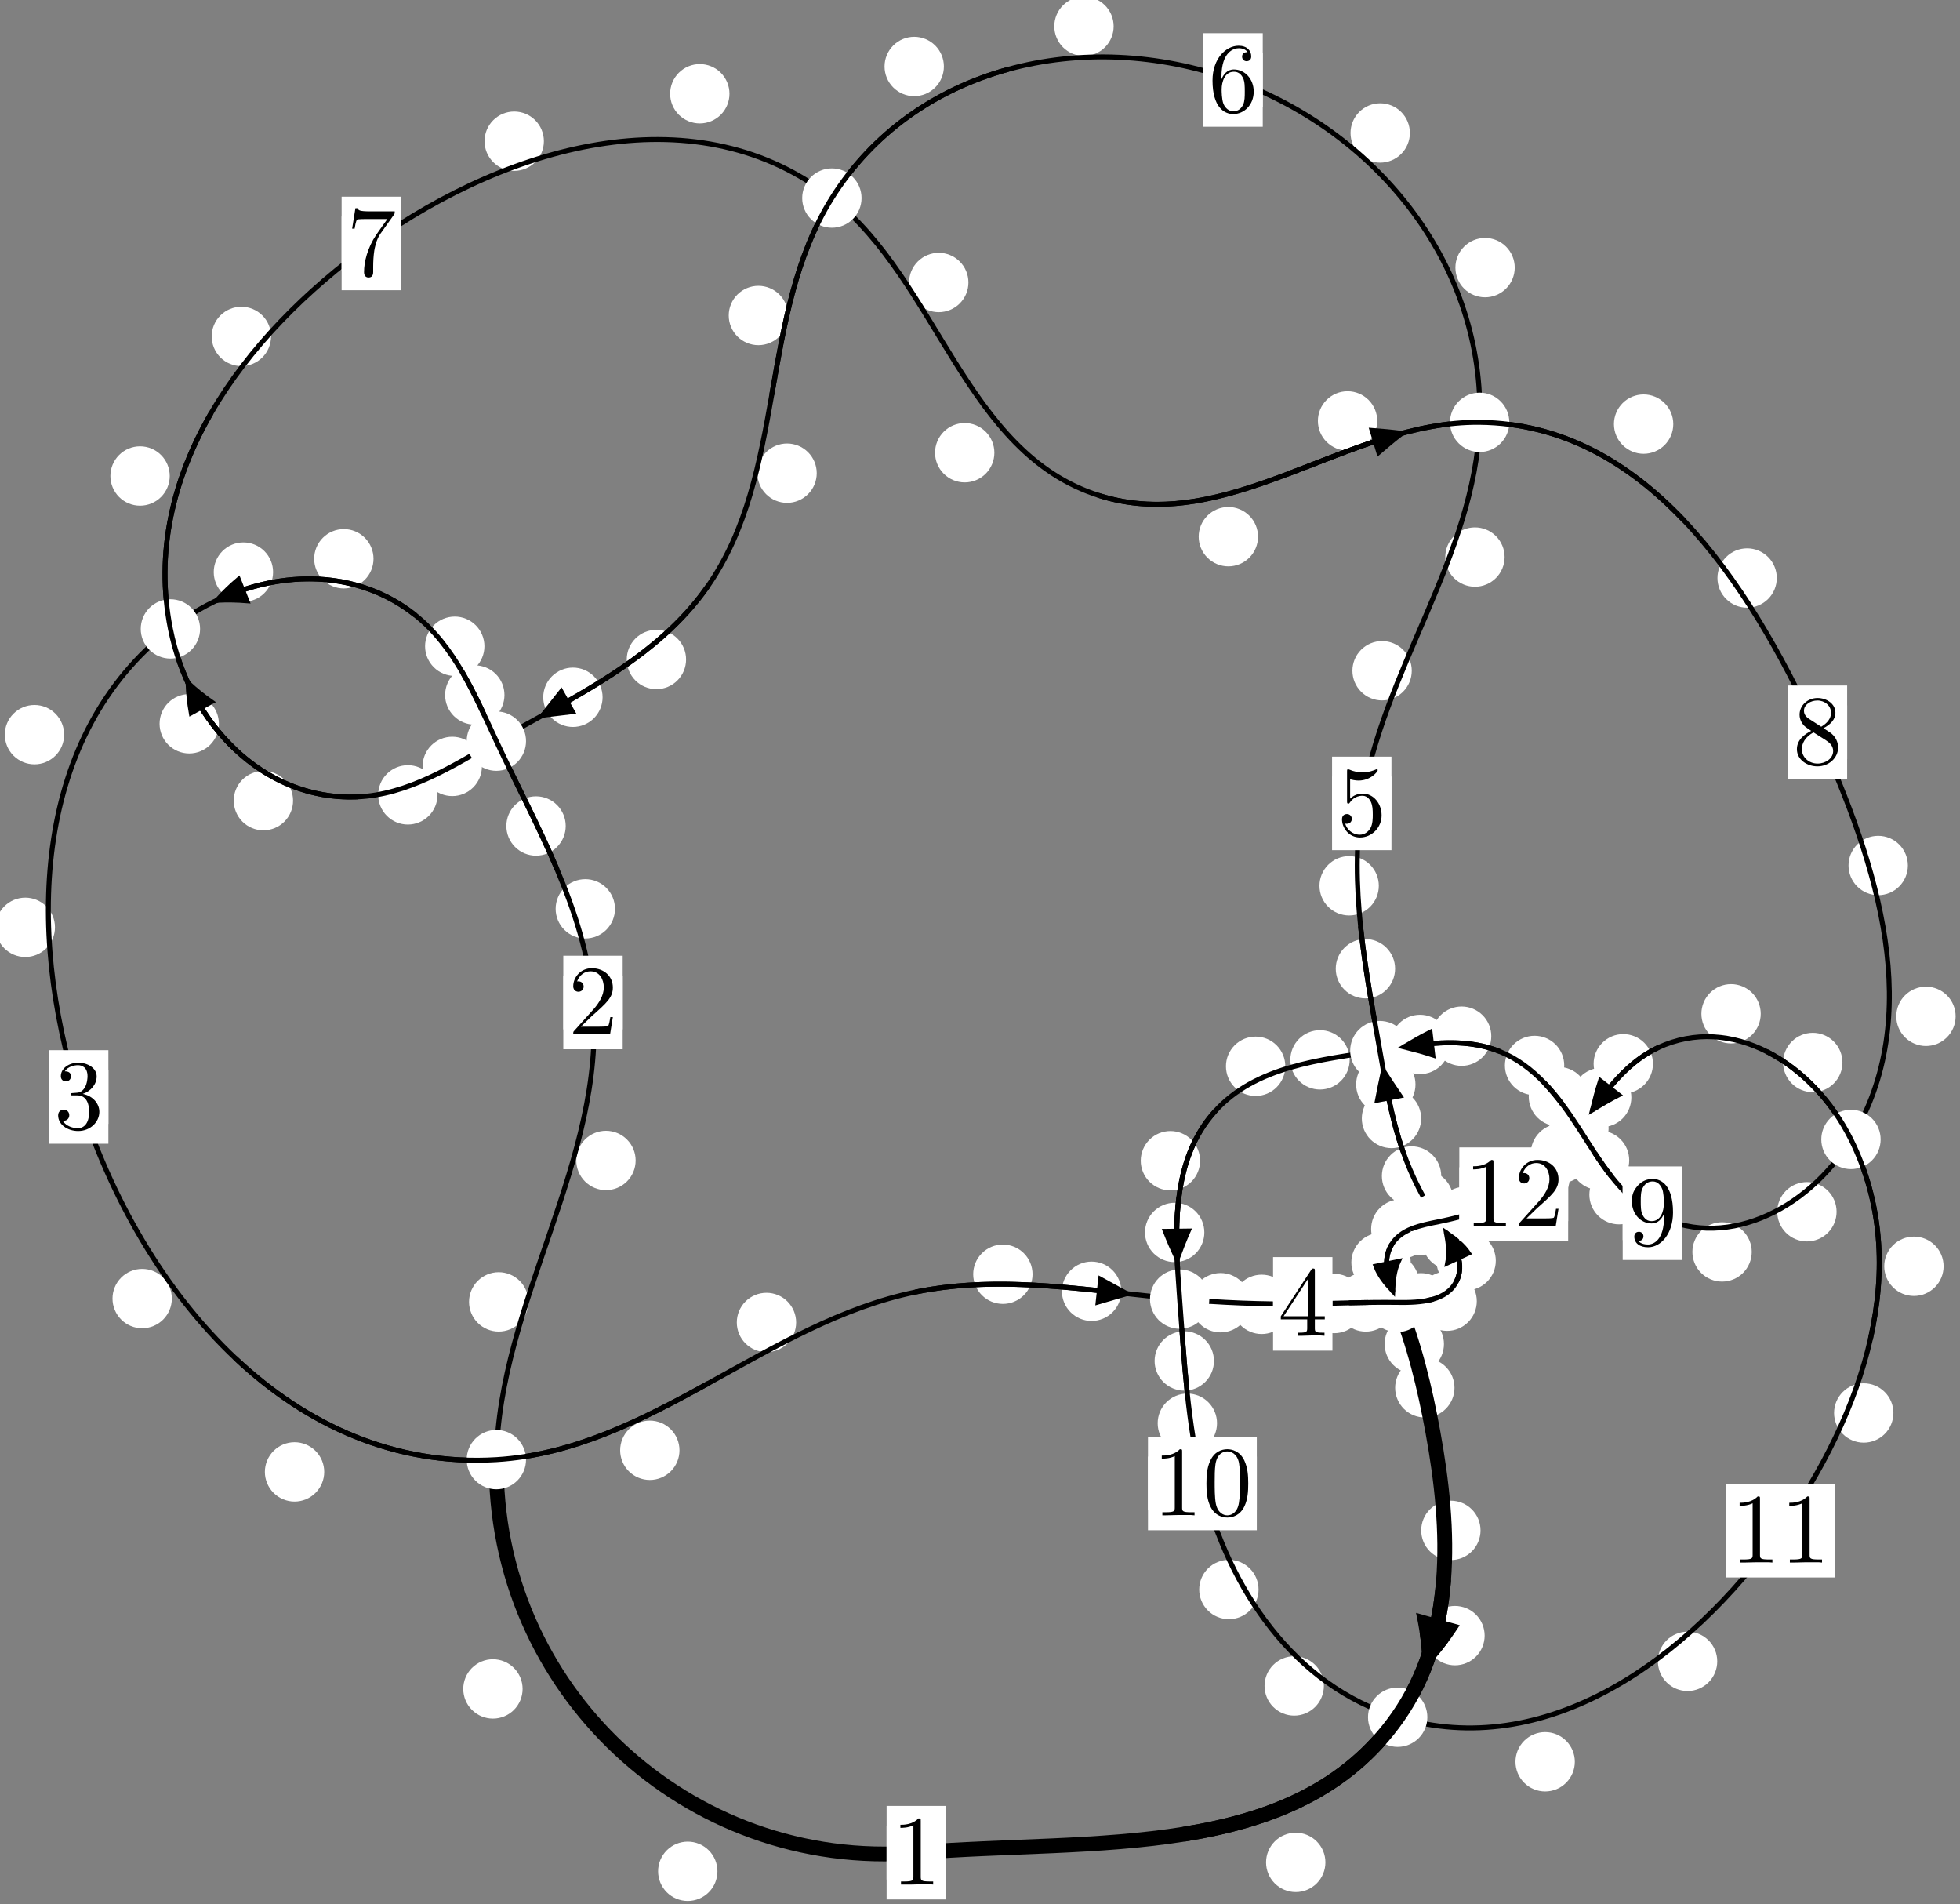 <?xml version="1.0"?>
<!-- Created by MetaPost 1.999 on 2021.07.06:0001 -->
<svg version="1.1" xmlns="http://www.w3.org/2000/svg" xmlns:xlink="http://www.w3.org/1999/xlink" width="197.439" height="191.787" viewBox="0 0 197.439 191.787">
<rect x="0" y="0" width="197.439" height="191.787" fill="#808080" stroke="none"/>
<!-- Original BoundingBox: -50.440735 -44.448257 146.997894 147.338898 -->
  <defs>
    <g transform="scale(0.01,0.01)" id="GLYPHcmr10_48">
      <path style="fill-rule: evenodd;" d="M460 -320C460 -400,455 -480,420 -554C374 -650,292 -666,250 -666C190 -666,117 -640,76 -547C44 -478,39 -400,39 -320C39 -245,43 -155,84 -79C127 2,200 22,249 22C303 22,379 1,423 -94C455 -163,460 -241,460 -320M249 -0C210 -0,151 -25,133 -121C122 -181,122 -273,122 -332C122 -396,122 -462,130 -516C149 -635,224 -644,249 -644C282 -644,348 -626,367 -527C377 -471,377 -395,377 -332C377 -257,377 -189,366 -125C351 -30,294 -0,249 -0"></path>
    </g>
    <g transform="scale(0.01,0.01)" id="GLYPHcmr10_49">
      <path style="fill-rule: evenodd;" d="M294 -640C294 -664,294 -666,271 -666C209 -602,121 -602,89 -602L89 -571C109 -571,168 -571,220 -597L220 -79C220 -43,217 -31,127 -31L95 -31L95 -0L257 -0L130 -3L217 -3L257 -3L297 -3L384 -3L419 -0L419 -31L387 -31C297 -31,294 -42,294 -79"></path>
    </g>
    <g transform="scale(0.01,0.01)" id="GLYPHcmr10_50">
      <path style="fill-rule: evenodd;" d="M127 -77L233 -180C389 -318,449 -372,449 -472C449 -586,359 -666,237 -666C124 -666,50 -574,50 -485C50 -429,100 -429,103 -429C120 -429,155 -441,155 -482C155 -508,137 -534,102 -534C94 -534,92 -534,89 -533C112 -598,166 -635,224 -635C315 -635,358 -554,358 -472C358 -392,308 -313,253 -251L61 -37C50 -26,50 -24,50 -0L421 -0L449 -174L424 -174C419 -144,412 -100,402 -85C395 -77,329 -77,307 -77"></path>
    </g>
    <g transform="scale(0.01,0.01)" id="GLYPHcmr10_51">
      <path style="fill-rule: evenodd;" d="M290 -352C372 -379,430 -449,430 -528C430 -610,342 -666,246 -666C145 -666,69 -606,69 -530C69 -497,91 -478,120 -478C151 -478,171 -500,171 -529C171 -579,124 -579,109 -579C140 -628,206 -641,242 -641C283 -641,338 -619,338 -529C338 -517,336 -459,310 -415C280 -367,246 -364,221 -363C213 -362,189 -360,182 -360C174 -359,167 -358,167 -348C167 -337,174 -337,191 -337L235 -337C317 -337,354 -269,354 -171C354 -35,285 -6,241 -6C198 -6,123 -23,88 -82C123 -77,154 -99,154 -137C154 -173,127 -193,98 -193C74 -193,42 -179,42 -135C42 -44,135 22,244 22C366 22,457 -69,457 -171C457 -253,394 -331,290 -352"></path>
    </g>
    <g transform="scale(0.01,0.01)" id="GLYPHcmr10_52">
      <path style="fill-rule: evenodd;" d="M294 -165L294 -78C294 -42,292 -31,218 -31L197 -31L197 -0L332 -0L238 -3L290 -3L332 -3L374 -3L427 -3L468 -0L468 -31L447 -31C373 -31,371 -42,371 -78L371 -165L471 -165L471 -196L371 -196L371 -651C371 -671,371 -677,355 -677C346 -677,343 -677,335 -665L28 -196L28 -165M300 -196L56 -196L300 -569"></path>
    </g>
    <g transform="scale(0.01,0.01)" id="GLYPHcmr10_53">
      <path style="fill-rule: evenodd;" d="M449 -201C449 -320,367 -420,259 -420C211 -420,168 -404,132 -369L132 -564C152 -558,185 -551,217 -551C340 -551,410 -642,410 -655C410 -661,407 -666,400 -666C399 -666,397 -666,392 -663C372 -654,323 -634,256 -634C216 -634,170 -641,123 -662C115 -665,113 -665,111 -665C101 -665,101 -657,101 -641L101 -345C101 -327,101 -319,115 -319C122 -319,124 -322,128 -328C139 -344,176 -398,257 -398C309 -398,334 -352,342 -334C358 -297,360 -258,360 -208C360 -173,360 -113,336 -71C312 -32,275 -6,229 -6C156 -6,99 -59,82 -118C85 -117,88 -116,99 -116C132 -116,149 -141,149 -165C149 -189,132 -214,99 -214C85 -214,50 -207,50 -161C50 -75,119 22,231 22C347 22,449 -74,449 -201"></path>
    </g>
    <g transform="scale(0.01,0.01)" id="GLYPHcmr10_54">
      <path style="fill-rule: evenodd;" d="M132 -328L132 -352C132 -605,256 -641,307 -641C331 -641,373 -635,395 -601C380 -601,340 -601,340 -556C340 -525,364 -510,386 -510C402 -510,432 -519,432 -558C432 -618,388 -666,305 -666C177 -666,42 -537,42 -316C42 -49,158 22,251 22C362 22,457 -72,457 -204C457 -331,368 -427,257 -427C189 -427,152 -376,132 -328M251 -6C188 -6,158 -66,152 -81C134 -128,134 -208,134 -226C134 -304,166 -404,256 -404C272 -404,318 -404,349 -342C367 -305,367 -254,367 -205C367 -157,367 -107,350 -71C320 -11,274 -6,251 -6"></path>
    </g>
    <g transform="scale(0.01,0.01)" id="GLYPHcmr10_55">
      <path style="fill-rule: evenodd;" d="M476 -609C485 -621,485 -623,485 -644L242 -644C120 -644,118 -657,114 -676L89 -676L56 -470L81 -470C84 -486,93 -549,106 -561C113 -567,191 -567,204 -567L411 -567C400 -551,321 -442,299 -409C209 -274,176 -135,176 -33C176 -23,176 22,222 22C268 22,268 -23,268 -33L268 -84C268 -139,271 -194,279 -248C283 -271,297 -357,341 -419"></path>
    </g>
    <g transform="scale(0.01,0.01)" id="GLYPHcmr10_56">
      <path style="fill-rule: evenodd;" d="M163 -457C117 -487,113 -521,113 -538C113 -599,178 -641,249 -641C322 -641,386 -589,386 -517C386 -460,347 -412,287 -377M309 -362C381 -399,430 -451,430 -517C430 -609,341 -666,250 -666C150 -666,69 -592,69 -499C69 -481,71 -436,113 -389C124 -377,161 -352,186 -335C128 -306,42 -250,42 -151C42 -45,144 22,249 22C362 22,457 -61,457 -168C457 -204,446 -249,408 -291C389 -312,373 -322,309 -362M209 -320L332 -242C360 -223,407 -193,407 -132C407 -58,332 -6,250 -6C164 -6,92 -68,92 -151C92 -209,124 -273,209 -320"></path>
    </g>
    <g transform="scale(0.01,0.01)" id="GLYPHcmr10_57">
      <path style="fill-rule: evenodd;" d="M367 -318L367 -286C367 -52,263 -6,205 -6C188 -6,134 -8,107 -42C151 -42,159 -71,159 -88C159 -119,135 -134,113 -134C97 -134,67 -125,67 -86C67 -19,121 22,206 22C335 22,457 -114,457 -329C457 -598,342 -666,253 -666C198 -666,149 -648,106 -603C65 -558,42 -516,42 -441C42 -316,130 -218,242 -218C303 -218,344 -260,367 -318M243 -241C227 -241,181 -241,150 -304C132 -341,132 -391,132 -440C132 -494,132 -541,153 -578C180 -628,218 -641,253 -641C299 -641,332 -607,349 -562C361 -530,365 -467,365 -421C365 -338,331 -241,243 -241"></path>
    </g>
  </defs>
  <path d="M72.271 188.46C72.271 187.667,71.956 186.907,71.395 186.346C70.835 185.786,70.075 185.471,69.282 185.471C68.489 185.471,67.729 185.786,67.169 186.346C66.608 186.907,66.293 187.667,66.293 188.46C66.293 189.252,66.608 190.012,67.169 190.573C67.729 191.133,68.489 191.448,69.282 191.448C70.075 191.448,70.835 191.133,71.395 190.573C71.956 190.012,72.271 189.252,72.271 188.46Z" style="fill: rgb(100%,100%,100%);stroke: none;"></path>
  <path d="M95.29 186.583C95.29 185.791,94.975 185.03,94.415 184.47C93.854 183.909,93.094 183.595,92.301 183.595C91.509 183.595,90.749 183.909,90.188 184.47C89.628 185.03,89.313 185.791,89.313 186.583C89.313 187.376,89.628 188.136,90.188 188.697C90.749 189.257,91.509 189.572,92.301 189.572C93.094 189.572,93.854 189.257,94.415 188.697C94.975 188.136,95.29 187.376,95.29 186.583Z" style="fill: rgb(100%,100%,100%);stroke: none;"></path>
  <path d="M53.226 131.113C53.226 130.32,52.912 129.56,52.351 129C51.791 128.439,51.03 128.124,50.238 128.124C49.445 128.124,48.685 128.439,48.124 129C47.564 129.56,47.249 130.32,47.249 131.113C47.249 131.906,47.564 132.666,48.124 133.226C48.685 133.787,49.445 134.102,50.238 134.102C51.03 134.102,51.791 133.787,52.351 133.226C52.912 132.666,53.226 131.906,53.226 131.113Z" style="fill: rgb(100%,100%,100%);stroke: none;"></path>
  <path d="M52.643 170.093C52.643 169.3,52.328 168.54,51.768 167.98C51.207 167.419,50.447 167.104,49.654 167.104C48.862 167.104,48.102 167.419,47.541 167.98C46.981 168.54,46.666 169.3,46.666 170.093C46.666 170.886,46.981 171.646,47.541 172.206C48.102 172.767,48.862 173.082,49.654 173.082C50.447 173.082,51.207 172.767,51.768 172.206C52.328 171.646,52.643 170.886,52.643 170.093Z" style="fill: rgb(100%,100%,100%);stroke: none;"></path>
  <path d="M61.949 91.526C61.949 90.734,61.635 89.973,61.074 89.413C60.514 88.853,59.753 88.538,58.961 88.538C58.168 88.538,57.408 88.853,56.847 89.413C56.287 89.973,55.972 90.734,55.972 91.526C55.972 92.319,56.287 93.079,56.847 93.64C57.408 94.2,58.168 94.515,58.961 94.515C59.753 94.515,60.514 94.2,61.074 93.64C61.635 93.079,61.949 92.319,61.949 91.526Z" style="fill: rgb(100%,100%,100%);stroke: none;"></path>
  <path d="M64.03 116.871C64.03 116.079,63.715 115.318,63.154 114.758C62.594 114.197,61.834 113.882,61.041 113.882C60.248 113.882,59.488 114.197,58.928 114.758C58.367 115.318,58.052 116.079,58.052 116.871C58.052 117.664,58.367 118.424,58.928 118.985C59.488 119.545,60.248 119.86,61.041 119.86C61.834 119.86,62.594 119.545,63.154 118.985C63.715 118.424,64.03 117.664,64.03 116.871Z" style="fill: rgb(100%,100%,100%);stroke: none;"></path>
  <path d="M50.816 69.992C50.816 69.2,50.501 68.44,49.94 67.879C49.38 67.319,48.62 67.004,47.827 67.004C47.034 67.004,46.274 67.319,45.714 67.879C45.153 68.44,44.838 69.2,44.838 69.992C44.838 70.785,45.153 71.545,45.714 72.106C46.274 72.666,47.034 72.981,47.827 72.981C48.62 72.981,49.38 72.666,49.94 72.106C50.501 71.545,50.816 70.785,50.816 69.992Z" style="fill: rgb(100%,100%,100%);stroke: none;"></path>
  <path d="M56.986 83.185C56.986 82.392,56.671 81.632,56.11 81.072C55.55 80.511,54.79 80.196,53.997 80.196C53.204 80.196,52.444 80.511,51.884 81.072C51.323 81.632,51.008 82.392,51.008 83.185C51.008 83.978,51.323 84.738,51.884 85.298C52.444 85.859,53.204 86.174,53.997 86.174C54.79 86.174,55.55 85.859,56.11 85.298C56.671 84.738,56.986 83.978,56.986 83.185Z" style="fill: rgb(100%,100%,100%);stroke: none;"></path>
  <path d="M37.625 56.274C37.625 55.481,37.31 54.721,36.75 54.161C36.189 53.6,35.429 53.285,34.636 53.285C33.844 53.285,33.083 53.6,32.523 54.161C31.963 54.721,31.648 55.481,31.648 56.274C31.648 57.067,31.963 57.827,32.523 58.387C33.083 58.948,33.844 59.263,34.636 59.263C35.429 59.263,36.189 58.948,36.75 58.387C37.31 57.827,37.625 57.067,37.625 56.274Z" style="fill: rgb(100%,100%,100%);stroke: none;"></path>
  <path d="M48.798 65.083C48.798 64.29,48.483 63.53,47.922 62.97C47.362 62.409,46.601 62.094,45.809 62.094C45.016 62.094,44.256 62.409,43.695 62.97C43.135 63.53,42.82 64.29,42.82 65.083C42.82 65.876,43.135 66.636,43.695 67.196C44.256 67.757,45.016 68.072,45.809 68.072C46.601 68.072,47.362 67.757,47.922 67.196C48.483 66.636,48.798 65.876,48.798 65.083Z" style="fill: rgb(100%,100%,100%);stroke: none;"></path>
  <path d="M6.461 73.987C6.461 73.194,6.146 72.434,5.586 71.874C5.025 71.313,4.265 70.998,3.473 70.998C2.68 70.998,1.92 71.313,1.359 71.874C0.799 72.434,0.484 73.194,0.484 73.987C0.484 74.78,0.799 75.54,1.359 76.1C1.92 76.661,2.68 76.976,3.473 76.976C4.265 76.976,5.025 76.661,5.586 76.1C6.146 75.54,6.461 74.78,6.461 73.987Z" style="fill: rgb(100%,100%,100%);stroke: none;"></path>
  <path d="M27.509 57.617C27.509 56.824,27.194 56.064,26.633 55.503C26.073 54.943,25.313 54.628,24.52 54.628C23.727 54.628,22.967 54.943,22.407 55.503C21.846 56.064,21.531 56.824,21.531 57.617C21.531 58.409,21.846 59.17,22.407 59.73C22.967 60.291,23.727 60.605,24.52 60.605C25.313 60.605,26.073 60.291,26.633 59.73C27.194 59.17,27.509 58.409,27.509 57.617Z" style="fill: rgb(100%,100%,100%);stroke: none;"></path>
  <path d="M17.31 130.78C17.31 129.987,16.995 129.227,16.435 128.667C15.875 128.106,15.114 127.791,14.322 127.791C13.529 127.791,12.769 128.106,12.208 128.667C11.648 129.227,11.333 129.987,11.333 130.78C11.333 131.573,11.648 132.333,12.208 132.893C12.769 133.454,13.529 133.769,14.322 133.769C15.114 133.769,15.875 133.454,16.435 132.893C16.995 132.333,17.31 131.573,17.31 130.78Z" style="fill: rgb(100%,100%,100%);stroke: none;"></path>
  <path d="M5.537 93.391C5.537 92.598,5.222 91.838,4.661 91.278C4.101 90.717,3.341 90.402,2.548 90.402C1.755 90.402,0.995 90.717,0.435 91.278C-0.126 91.838,-0.441 92.598,-0.441 93.391C-0.441 94.184,-0.126 94.944,0.435 95.504C0.995 96.065,1.755 96.38,2.548 96.38C3.341 96.38,4.101 96.065,4.661 95.504C5.222 94.944,5.537 94.184,5.537 93.391Z" style="fill: rgb(100%,100%,100%);stroke: none;"></path>
  <path d="M68.447 146.06C68.447 145.268,68.132 144.507,67.572 143.947C67.011 143.386,66.251 143.072,65.459 143.072C64.666 143.072,63.906 143.386,63.345 143.947C62.785 144.507,62.47 145.268,62.47 146.06C62.47 146.853,62.785 147.613,63.345 148.174C63.906 148.734,64.666 149.049,65.459 149.049C66.251 149.049,67.011 148.734,67.572 148.174C68.132 147.613,68.447 146.853,68.447 146.06Z" style="fill: rgb(100%,100%,100%);stroke: none;"></path>
  <path d="M32.66 148.236C32.66 147.443,32.345 146.683,31.784 146.123C31.224 145.562,30.464 145.247,29.671 145.247C28.878 145.247,28.118 145.562,27.558 146.123C26.997 146.683,26.682 147.443,26.682 148.236C26.682 149.029,26.997 149.789,27.558 150.349C28.118 150.91,28.878 151.225,29.671 151.225C30.464 151.225,31.224 150.91,31.784 150.349C32.345 149.789,32.66 149.029,32.66 148.236Z" style="fill: rgb(100%,100%,100%);stroke: none;"></path>
  <path d="M104.012 128.328C104.012 127.535,103.697 126.775,103.136 126.215C102.576 125.654,101.816 125.339,101.023 125.339C100.23 125.339,99.47 125.654,98.91 126.215C98.349 126.775,98.034 127.535,98.034 128.328C98.034 129.121,98.349 129.881,98.91 130.441C99.47 131.002,100.23 131.317,101.023 131.317C101.816 131.317,102.576 131.002,103.136 130.441C103.697 129.881,104.012 129.121,104.012 128.328Z" style="fill: rgb(100%,100%,100%);stroke: none;"></path>
  <path d="M80.199 133.185C80.199 132.393,79.884 131.633,79.323 131.072C78.763 130.512,78.003 130.197,77.21 130.197C76.417 130.197,75.657 130.512,75.097 131.072C74.536 131.633,74.221 132.393,74.221 133.185C74.221 133.978,74.536 134.738,75.097 135.299C75.657 135.859,76.417 136.174,77.21 136.174C78.003 136.174,78.763 135.859,79.323 135.299C79.884 134.738,80.199 133.978,80.199 133.185Z" style="fill: rgb(100%,100%,100%);stroke: none;"></path>
  <path d="M125.943 131.198C125.943 130.405,125.628 129.645,125.068 129.085C124.507 128.524,123.747 128.209,122.954 128.209C122.162 128.209,121.401 128.524,120.841 129.085C120.28 129.645,119.965 130.405,119.965 131.198C119.965 131.991,120.28 132.751,120.841 133.311C121.401 133.872,122.162 134.187,122.954 134.187C123.747 134.187,124.507 133.872,125.068 133.311C125.628 132.751,125.943 131.991,125.943 131.198Z" style="fill: rgb(100%,100%,100%);stroke: none;"></path>
  <path d="M112.949 130.044C112.949 129.251,112.634 128.491,112.073 127.931C111.513 127.37,110.753 127.055,109.96 127.055C109.167 127.055,108.407 127.37,107.847 127.931C107.286 128.491,106.971 129.251,106.971 130.044C106.971 130.837,107.286 131.597,107.847 132.157C108.407 132.718,109.167 133.033,109.96 133.033C110.753 133.033,111.513 132.718,112.073 132.157C112.634 131.597,112.949 130.837,112.949 130.044Z" style="fill: rgb(100%,100%,100%);stroke: none;"></path>
  <path d="M137.395 131.278C137.395 130.486,137.08 129.725,136.52 129.165C135.959 128.604,135.199 128.289,134.407 128.289C133.614 128.289,132.854 128.604,132.293 129.165C131.733 129.725,131.418 130.486,131.418 131.278C131.418 132.071,131.733 132.831,132.293 133.392C132.854 133.952,133.614 134.267,134.407 134.267C135.199 134.267,135.959 133.952,136.52 133.392C137.08 132.831,137.395 132.071,137.395 131.278Z" style="fill: rgb(100%,100%,100%);stroke: none;"></path>
  <path d="M130.081 131.361C130.081 130.569,129.766 129.809,129.206 129.248C128.645 128.688,127.885 128.373,127.093 128.373C126.3 128.373,125.54 128.688,124.979 129.248C124.419 129.809,124.104 130.569,124.104 131.361C124.104 132.154,124.419 132.914,124.979 133.475C125.54 134.035,126.3 134.35,127.093 134.35C127.885 134.35,128.645 134.035,129.206 133.475C129.766 132.914,130.081 132.154,130.081 131.361Z" style="fill: rgb(100%,100%,100%);stroke: none;"></path>
  <path d="M146.124 131.207C146.124 130.415,145.809 129.655,145.248 129.094C144.688 128.534,143.928 128.219,143.135 128.219C142.342 128.219,141.582 128.534,141.022 129.094C140.461 129.655,140.146 130.415,140.146 131.207C140.146 132,140.461 132.76,141.022 133.321C141.582 133.881,142.342 134.196,143.135 134.196C143.928 134.196,144.688 133.881,145.248 133.321C145.809 132.76,146.124 132,146.124 131.207Z" style="fill: rgb(100%,100%,100%);stroke: none;"></path>
  <path d="M140.569 131.118C140.569 130.326,140.254 129.566,139.694 129.005C139.133 128.445,138.373 128.13,137.58 128.13C136.788 128.13,136.028 128.445,135.467 129.005C134.907 129.566,134.592 130.326,134.592 131.118C134.592 131.911,134.907 132.671,135.467 133.232C136.028 133.792,136.788 134.107,137.58 134.107C138.373 134.107,139.133 133.792,139.694 133.232C140.254 132.671,140.569 131.911,140.569 131.118Z" style="fill: rgb(100%,100%,100%);stroke: none;"></path>
  <path d="M150.677 126.968C150.677 126.175,150.362 125.415,149.802 124.855C149.241 124.294,148.481 123.979,147.688 123.979C146.896 123.979,146.136 124.294,145.575 124.855C145.015 125.415,144.7 126.175,144.7 126.968C144.7 127.761,145.015 128.521,145.575 129.081C146.136 129.642,146.896 129.957,147.688 129.957C148.481 129.957,149.241 129.642,149.802 129.081C150.362 128.521,150.677 127.761,150.677 126.968Z" style="fill: rgb(100%,100%,100%);stroke: none;"></path>
  <path d="M148.763 131.043C148.763 130.25,148.448 129.49,147.887 128.929C147.327 128.369,146.567 128.054,145.774 128.054C144.981 128.054,144.221 128.369,143.661 128.929C143.1 129.49,142.785 130.25,142.785 131.043C142.785 131.835,143.1 132.596,143.661 133.156C144.221 133.717,144.981 134.031,145.774 134.031C146.567 134.031,147.327 133.717,147.887 133.156C148.448 132.596,148.763 131.835,148.763 131.043Z" style="fill: rgb(100%,100%,100%);stroke: none;"></path>
  <path d="M146.391 120.84C146.391 120.047,146.076 119.287,145.515 118.727C144.955 118.166,144.195 117.851,143.402 117.851C142.609 117.851,141.849 118.166,141.288 118.727C140.728 119.287,140.413 120.047,140.413 120.84C140.413 121.633,140.728 122.393,141.288 122.953C141.849 123.514,142.609 123.829,143.402 123.829C144.195 123.829,144.955 123.514,145.515 122.953C146.076 122.393,146.391 121.633,146.391 120.84Z" style="fill: rgb(100%,100%,100%);stroke: none;"></path>
  <path d="M149.22 124.896C149.22 124.103,148.905 123.343,148.345 122.782C147.785 122.222,147.024 121.907,146.232 121.907C145.439 121.907,144.679 122.222,144.118 122.782C143.558 123.343,143.243 124.103,143.243 124.896C143.243 125.688,143.558 126.449,144.118 127.009C144.679 127.57,145.439 127.885,146.232 127.885C147.024 127.885,147.785 127.57,148.345 127.009C148.905 126.449,149.22 125.688,149.22 124.896Z" style="fill: rgb(100%,100%,100%);stroke: none;"></path>
  <path d="M143.159 112.642C143.159 111.849,142.844 111.089,142.284 110.528C141.723 109.968,140.963 109.653,140.17 109.653C139.378 109.653,138.618 109.968,138.057 110.528C137.497 111.089,137.182 111.849,137.182 112.642C137.182 113.434,137.497 114.194,138.057 114.755C138.618 115.315,139.378 115.63,140.17 115.63C140.963 115.63,141.723 115.315,142.284 114.755C142.844 114.194,143.159 113.434,143.159 112.642Z" style="fill: rgb(100%,100%,100%);stroke: none;"></path>
  <path d="M145.18 118.438C145.18 117.646,144.865 116.885,144.304 116.325C143.744 115.764,142.984 115.449,142.191 115.449C141.398 115.449,140.638 115.764,140.078 116.325C139.517 116.885,139.202 117.646,139.202 118.438C139.202 119.231,139.517 119.991,140.078 120.552C140.638 121.112,141.398 121.427,142.191 121.427C142.984 121.427,143.744 121.112,144.304 120.552C144.865 119.991,145.18 119.231,145.18 118.438Z" style="fill: rgb(100%,100%,100%);stroke: none;"></path>
  <path d="M140.534 97.559C140.534 96.766,140.219 96.006,139.658 95.445C139.098 94.885,138.338 94.57,137.545 94.57C136.752 94.57,135.992 94.885,135.432 95.445C134.871 96.006,134.556 96.766,134.556 97.559C134.556 98.351,134.871 99.111,135.432 99.672C135.992 100.232,136.752 100.547,137.545 100.547C138.338 100.547,139.098 100.232,139.658 99.672C140.219 99.111,140.534 98.351,140.534 97.559Z" style="fill: rgb(100%,100%,100%);stroke: none;"></path>
  <path d="M142.587 109.216C142.587 108.423,142.272 107.663,141.712 107.103C141.151 106.542,140.391 106.227,139.598 106.227C138.806 106.227,138.046 106.542,137.485 107.103C136.925 107.663,136.61 108.423,136.61 109.216C136.61 110.009,136.925 110.769,137.485 111.329C138.046 111.89,138.806 112.205,139.598 112.205C140.391 112.205,141.151 111.89,141.712 111.329C142.272 110.769,142.587 110.009,142.587 109.216Z" style="fill: rgb(100%,100%,100%);stroke: none;"></path>
  <path d="M142.212 67.55C142.212 66.758,141.897 65.998,141.336 65.437C140.776 64.877,140.016 64.562,139.223 64.562C138.43 64.562,137.67 64.877,137.11 65.437C136.549 65.998,136.234 66.758,136.234 67.55C136.234 68.343,136.549 69.103,137.11 69.664C137.67 70.224,138.43 70.539,139.223 70.539C140.016 70.539,140.776 70.224,141.336 69.664C141.897 69.103,142.212 68.343,142.212 67.55Z" style="fill: rgb(100%,100%,100%);stroke: none;"></path>
  <path d="M138.894 89.207C138.894 88.415,138.579 87.654,138.019 87.094C137.458 86.533,136.698 86.218,135.905 86.218C135.113 86.218,134.352 86.533,133.792 87.094C133.231 87.654,132.917 88.415,132.917 89.207C132.917 90,133.231 90.76,133.792 91.321C134.352 91.881,135.113 92.196,135.905 92.196C136.698 92.196,137.458 91.881,138.019 91.321C138.579 90.76,138.894 90,138.894 89.207Z" style="fill: rgb(100%,100%,100%);stroke: none;"></path>
  <path d="M152.585 26.952C152.585 26.159,152.27 25.399,151.71 24.839C151.149 24.278,150.389 23.963,149.597 23.963C148.804 23.963,148.044 24.278,147.483 24.839C146.923 25.399,146.608 26.159,146.608 26.952C146.608 27.745,146.923 28.505,147.483 29.065C148.044 29.626,148.804 29.941,149.597 29.941C150.389 29.941,151.149 29.626,151.71 29.065C152.27 28.505,152.585 27.745,152.585 26.952Z" style="fill: rgb(100%,100%,100%);stroke: none;"></path>
  <path d="M151.566 56.102C151.566 55.309,151.251 54.549,150.69 53.988C150.13 53.428,149.37 53.113,148.577 53.113C147.784 53.113,147.024 53.428,146.464 53.988C145.903 54.549,145.588 55.309,145.588 56.102C145.588 56.894,145.903 57.654,146.464 58.215C147.024 58.775,147.784 59.09,148.577 59.09C149.37 59.09,150.13 58.775,150.69 58.215C151.251 57.654,151.566 56.894,151.566 56.102Z" style="fill: rgb(100%,100%,100%);stroke: none;"></path>
  <path d="M112.182 2.65C112.182 1.857,111.867 1.097,111.306 0.537C110.746 -0.024,109.986 -0.339,109.193 -0.339C108.4 -0.339,107.64 -0.024,107.08 0.537C106.519 1.097,106.204 1.857,106.204 2.65C106.204 3.443,106.519 4.203,107.08 4.763C107.64 5.324,108.4 5.639,109.193 5.639C109.986 5.639,110.746 5.324,111.306 4.763C111.867 4.203,112.182 3.443,112.182 2.65Z" style="fill: rgb(100%,100%,100%);stroke: none;"></path>
  <path d="M142.023 13.391C142.023 12.598,141.708 11.838,141.147 11.278C140.587 10.717,139.827 10.402,139.034 10.402C138.241 10.402,137.481 10.717,136.921 11.278C136.36 11.838,136.045 12.598,136.045 13.391C136.045 14.184,136.36 14.944,136.921 15.504C137.481 16.065,138.241 16.38,139.034 16.38C139.827 16.38,140.587 16.065,141.147 15.504C141.708 14.944,142.023 14.184,142.023 13.391Z" style="fill: rgb(100%,100%,100%);stroke: none;"></path>
  <path d="M79.385 31.775C79.385 30.982,79.07 30.222,78.51 29.661C77.949 29.101,77.189 28.786,76.397 28.786C75.604 28.786,74.844 29.101,74.283 29.661C73.723 30.222,73.408 30.982,73.408 31.775C73.408 32.567,73.723 33.328,74.283 33.888C74.844 34.449,75.604 34.764,76.397 34.764C77.189 34.764,77.949 34.449,78.51 33.888C79.07 33.328,79.385 32.567,79.385 31.775Z" style="fill: rgb(100%,100%,100%);stroke: none;"></path>
  <path d="M95.081 6.696C95.081 5.903,94.766 5.143,94.206 4.583C93.645 4.022,92.885 3.707,92.093 3.707C91.3 3.707,90.54 4.022,89.979 4.583C89.419 5.143,89.104 5.903,89.104 6.696C89.104 7.489,89.419 8.249,89.979 8.809C90.54 9.37,91.3 9.685,92.093 9.685C92.885 9.685,93.645 9.37,94.206 8.809C94.766 8.249,95.081 7.489,95.081 6.696Z" style="fill: rgb(100%,100%,100%);stroke: none;"></path>
  <path d="M69.111 66.418C69.111 65.625,68.796 64.865,68.236 64.304C67.675 63.744,66.915 63.429,66.123 63.429C65.33 63.429,64.57 63.744,64.009 64.304C63.449 64.865,63.134 65.625,63.134 66.418C63.134 67.21,63.449 67.971,64.009 68.531C64.57 69.092,65.33 69.406,66.123 69.406C66.915 69.406,67.675 69.092,68.236 68.531C68.796 67.971,69.111 67.21,69.111 66.418Z" style="fill: rgb(100%,100%,100%);stroke: none;"></path>
  <path d="M82.273 47.655C82.273 46.862,81.958 46.102,81.397 45.542C80.837 44.981,80.077 44.666,79.284 44.666C78.491 44.666,77.731 44.981,77.171 45.542C76.61 46.102,76.295 46.862,76.295 47.655C76.295 48.448,76.61 49.208,77.171 49.768C77.731 50.329,78.491 50.644,79.284 50.644C80.077 50.644,80.837 50.329,81.397 49.768C81.958 49.208,82.273 48.448,82.273 47.655Z" style="fill: rgb(100%,100%,100%);stroke: none;"></path>
  <path d="M48.545 77.184C48.545 76.391,48.23 75.631,47.67 75.07C47.109 74.51,46.349 74.195,45.556 74.195C44.764 74.195,44.003 74.51,43.443 75.07C42.882 75.631,42.567 76.391,42.567 77.184C42.567 77.976,42.882 78.736,43.443 79.297C44.003 79.857,44.764 80.172,45.556 80.172C46.349 80.172,47.109 79.857,47.67 79.297C48.23 78.736,48.545 77.976,48.545 77.184Z" style="fill: rgb(100%,100%,100%);stroke: none;"></path>
  <path d="M60.7 70.223C60.7 69.43,60.385 68.67,59.825 68.11C59.264 67.549,58.504 67.234,57.712 67.234C56.919 67.234,56.159 67.549,55.598 68.11C55.038 68.67,54.723 69.43,54.723 70.223C54.723 71.016,55.038 71.776,55.598 72.336C56.159 72.897,56.919 73.212,57.712 73.212C58.504 73.212,59.264 72.897,59.825 72.336C60.385 71.776,60.7 71.016,60.7 70.223Z" style="fill: rgb(100%,100%,100%);stroke: none;"></path>
  <path d="M29.522 80.631C29.522 79.839,29.207 79.079,28.647 78.518C28.086 77.958,27.326 77.643,26.533 77.643C25.741 77.643,24.98 77.958,24.42 78.518C23.86 79.079,23.545 79.839,23.545 80.631C23.545 81.424,23.86 82.184,24.42 82.745C24.98 83.305,25.741 83.62,26.533 83.62C27.326 83.62,28.086 83.305,28.647 82.745C29.207 82.184,29.522 81.424,29.522 80.631Z" style="fill: rgb(100%,100%,100%);stroke: none;"></path>
  <path d="M44.074 80.05C44.074 79.257,43.759 78.497,43.199 77.937C42.639 77.376,41.878 77.061,41.086 77.061C40.293 77.061,39.533 77.376,38.972 77.937C38.412 78.497,38.097 79.257,38.097 80.05C38.097 80.843,38.412 81.603,38.972 82.163C39.533 82.724,40.293 83.039,41.086 83.039C41.878 83.039,42.639 82.724,43.199 82.163C43.759 81.603,44.074 80.843,44.074 80.05Z" style="fill: rgb(100%,100%,100%);stroke: none;"></path>
  <path d="M17.098 47.938C17.098 47.146,16.783 46.385,16.222 45.825C15.662 45.264,14.902 44.949,14.109 44.949C13.316 44.949,12.556 45.264,11.996 45.825C11.435 46.385,11.12 47.146,11.12 47.938C11.12 48.731,11.435 49.491,11.996 50.052C12.556 50.612,13.316 50.927,14.109 50.927C14.902 50.927,15.662 50.612,16.222 50.052C16.783 49.491,17.098 48.731,17.098 47.938Z" style="fill: rgb(100%,100%,100%);stroke: none;"></path>
  <path d="M22.051 72.892C22.051 72.099,21.736 71.339,21.176 70.778C20.615 70.218,19.855 69.903,19.063 69.903C18.27 69.903,17.51 70.218,16.949 70.778C16.389 71.339,16.074 72.099,16.074 72.892C16.074 73.684,16.389 74.444,16.949 75.005C17.51 75.565,18.27 75.88,19.063 75.88C19.855 75.88,20.615 75.565,21.176 75.005C21.736 74.444,22.051 73.684,22.051 72.892Z" style="fill: rgb(100%,100%,100%);stroke: none;"></path>
  <path d="M54.788 14.219C54.788 13.427,54.473 12.666,53.912 12.106C53.352 11.545,52.592 11.231,51.799 11.231C51.006 11.231,50.246 11.545,49.686 12.106C49.125 12.666,48.81 13.427,48.81 14.219C48.81 15.012,49.125 15.772,49.686 16.333C50.246 16.893,51.006 17.208,51.799 17.208C52.592 17.208,53.352 16.893,53.912 16.333C54.473 15.772,54.788 15.012,54.788 14.219Z" style="fill: rgb(100%,100%,100%);stroke: none;"></path>
  <path d="M27.303 33.882C27.303 33.089,26.988 32.329,26.428 31.768C25.867 31.208,25.107 30.893,24.314 30.893C23.522 30.893,22.762 31.208,22.201 31.768C21.641 32.329,21.326 33.089,21.326 33.882C21.326 34.674,21.641 35.434,22.201 35.995C22.762 36.555,23.522 36.87,24.314 36.87C25.107 36.87,25.867 36.555,26.428 35.995C26.988 35.434,27.303 34.674,27.303 33.882Z" style="fill: rgb(100%,100%,100%);stroke: none;"></path>
  <path d="M97.553 28.449C97.553 27.657,97.238 26.897,96.677 26.336C96.117 25.776,95.357 25.461,94.564 25.461C93.771 25.461,93.011 25.776,92.451 26.336C91.89 26.897,91.575 27.657,91.575 28.449C91.575 29.242,91.89 30.002,92.451 30.563C93.011 31.123,93.771 31.438,94.564 31.438C95.357 31.438,96.117 31.123,96.677 30.563C97.238 30.002,97.553 29.242,97.553 28.449Z" style="fill: rgb(100%,100%,100%);stroke: none;"></path>
  <path d="M73.482 9.442C73.482 8.65,73.167 7.89,72.607 7.329C72.046 6.769,71.286 6.454,70.493 6.454C69.701 6.454,68.94 6.769,68.38 7.329C67.819 7.89,67.505 8.65,67.505 9.442C67.505 10.235,67.819 10.995,68.38 11.556C68.94 12.116,69.701 12.431,70.493 12.431C71.286 12.431,72.046 12.116,72.607 11.556C73.167 10.995,73.482 10.235,73.482 9.442Z" style="fill: rgb(100%,100%,100%);stroke: none;"></path>
  <path d="M126.726 54.049C126.726 53.256,126.411 52.496,125.85 51.936C125.29 51.375,124.53 51.06,123.737 51.06C122.944 51.06,122.184 51.375,121.624 51.936C121.063 52.496,120.748 53.256,120.748 54.049C120.748 54.842,121.063 55.602,121.624 56.162C122.184 56.723,122.944 57.038,123.737 57.038C124.53 57.038,125.29 56.723,125.85 56.162C126.411 55.602,126.726 54.842,126.726 54.049Z" style="fill: rgb(100%,100%,100%);stroke: none;"></path>
  <path d="M100.167 45.595C100.167 44.802,99.852 44.042,99.292 43.481C98.731 42.921,97.971 42.606,97.178 42.606C96.386 42.606,95.626 42.921,95.065 43.481C94.505 44.042,94.19 44.802,94.19 45.595C94.19 46.387,94.505 47.147,95.065 47.708C95.626 48.268,96.386 48.583,97.178 48.583C97.971 48.583,98.731 48.268,99.292 47.708C99.852 47.147,100.167 46.387,100.167 45.595Z" style="fill: rgb(100%,100%,100%);stroke: none;"></path>
  <path d="M168.556 42.712C168.556 41.92,168.241 41.159,167.68 40.599C167.12 40.038,166.36 39.724,165.567 39.724C164.774 39.724,164.014 40.038,163.454 40.599C162.893 41.159,162.578 41.92,162.578 42.712C162.578 43.505,162.893 44.265,163.454 44.826C164.014 45.386,164.774 45.701,165.567 45.701C166.36 45.701,167.12 45.386,167.68 44.826C168.241 44.265,168.556 43.505,168.556 42.712Z" style="fill: rgb(100%,100%,100%);stroke: none;"></path>
  <path d="M138.735 42.39C138.735 41.598,138.42 40.838,137.859 40.277C137.299 39.717,136.539 39.402,135.746 39.402C134.953 39.402,134.193 39.717,133.633 40.277C133.072 40.838,132.757 41.598,132.757 42.39C132.757 43.183,133.072 43.943,133.633 44.504C134.193 45.064,134.953 45.379,135.746 45.379C136.539 45.379,137.299 45.064,137.859 44.504C138.42 43.943,138.735 43.183,138.735 42.39Z" style="fill: rgb(100%,100%,100%);stroke: none;"></path>
  <path d="M192.187 87.163C192.187 86.37,191.872 85.61,191.311 85.049C190.751 84.489,189.991 84.174,189.198 84.174C188.405 84.174,187.645 84.489,187.085 85.049C186.524 85.61,186.209 86.37,186.209 87.163C186.209 87.955,186.524 88.715,187.085 89.276C187.645 89.836,188.405 90.151,189.198 90.151C189.991 90.151,190.751 89.836,191.311 89.276C191.872 88.715,192.187 87.955,192.187 87.163Z" style="fill: rgb(100%,100%,100%);stroke: none;"></path>
  <path d="M178.984 58.212C178.984 57.419,178.669 56.659,178.108 56.099C177.548 55.538,176.788 55.223,175.995 55.223C175.202 55.223,174.442 55.538,173.882 56.099C173.321 56.659,173.006 57.419,173.006 58.212C173.006 59.005,173.321 59.765,173.882 60.325C174.442 60.886,175.202 61.201,175.995 61.201C176.788 61.201,177.548 60.886,178.108 60.325C178.669 59.765,178.984 59.005,178.984 58.212Z" style="fill: rgb(100%,100%,100%);stroke: none;"></path>
  <path d="M185.006 122.036C185.006 121.243,184.691 120.483,184.131 119.923C183.571 119.362,182.81 119.047,182.018 119.047C181.225 119.047,180.465 119.362,179.904 119.923C179.344 120.483,179.029 121.243,179.029 122.036C179.029 122.829,179.344 123.589,179.904 124.149C180.465 124.71,181.225 125.025,182.018 125.025C182.81 125.025,183.571 124.71,184.131 124.149C184.691 123.589,185.006 122.829,185.006 122.036Z" style="fill: rgb(100%,100%,100%);stroke: none;"></path>
  <path d="M196.998 102.355C196.998 101.563,196.683 100.802,196.122 100.242C195.562 99.681,194.802 99.367,194.009 99.367C193.216 99.367,192.456 99.681,191.896 100.242C191.335 100.802,191.02 101.563,191.02 102.355C191.02 103.148,191.335 103.908,191.896 104.469C192.456 105.029,193.216 105.344,194.009 105.344C194.802 105.344,195.562 105.029,196.122 104.469C196.683 103.908,196.998 103.148,196.998 102.355Z" style="fill: rgb(100%,100%,100%);stroke: none;"></path>
  <path d="M166.081 120.317C166.081 119.524,165.766 118.764,165.205 118.203C164.645 117.643,163.885 117.328,163.092 117.328C162.299 117.328,161.539 117.643,160.979 118.203C160.418 118.764,160.103 119.524,160.103 120.317C160.103 121.109,160.418 121.87,160.979 122.43C161.539 122.99,162.299 123.305,163.092 123.305C163.885 123.305,164.645 122.99,165.205 122.43C165.766 121.87,166.081 121.109,166.081 120.317Z" style="fill: rgb(100%,100%,100%);stroke: none;"></path>
  <path d="M176.46 126.081C176.46 125.289,176.145 124.528,175.585 123.968C175.024 123.408,174.264 123.093,173.471 123.093C172.679 123.093,171.918 123.408,171.358 123.968C170.797 124.528,170.482 125.289,170.482 126.081C170.482 126.874,170.797 127.634,171.358 128.195C171.918 128.755,172.679 129.07,173.471 129.07C174.264 129.07,175.024 128.755,175.585 128.195C176.145 127.634,176.46 126.874,176.46 126.081Z" style="fill: rgb(100%,100%,100%);stroke: none;"></path>
  <path d="M159.974 110.437C159.974 109.644,159.659 108.884,159.099 108.323C158.538 107.763,157.778 107.448,156.985 107.448C156.193 107.448,155.433 107.763,154.872 108.323C154.312 108.884,153.997 109.644,153.997 110.437C153.997 111.229,154.312 111.99,154.872 112.55C155.433 113.11,156.193 113.425,156.985 113.425C157.778 113.425,158.538 113.11,159.099 112.55C159.659 111.99,159.974 111.229,159.974 110.437Z" style="fill: rgb(100%,100%,100%);stroke: none;"></path>
  <path d="M164.117 116.854C164.117 116.061,163.802 115.301,163.241 114.741C162.681 114.18,161.921 113.865,161.128 113.865C160.335 113.865,159.575 114.18,159.015 114.741C158.454 115.301,158.139 116.061,158.139 116.854C158.139 117.647,158.454 118.407,159.015 118.967C159.575 119.528,160.335 119.843,161.128 119.843C161.921 119.843,162.681 119.528,163.241 118.967C163.802 118.407,164.117 117.647,164.117 116.854Z" style="fill: rgb(100%,100%,100%);stroke: none;"></path>
  <path d="M150.223 104.353C150.223 103.56,149.908 102.8,149.348 102.24C148.787 101.679,148.027 101.364,147.234 101.364C146.442 101.364,145.682 101.679,145.121 102.24C144.561 102.8,144.246 103.56,144.246 104.353C144.246 105.146,144.561 105.906,145.121 106.466C145.682 107.027,146.442 107.342,147.234 107.342C148.027 107.342,148.787 107.027,149.348 106.466C149.908 105.906,150.223 105.146,150.223 104.353Z" style="fill: rgb(100%,100%,100%);stroke: none;"></path>
  <path d="M157.572 107.302C157.572 106.509,157.257 105.749,156.697 105.188C156.136 104.628,155.376 104.313,154.584 104.313C153.791 104.313,153.031 104.628,152.47 105.188C151.91 105.749,151.595 106.509,151.595 107.302C151.595 108.094,151.91 108.855,152.47 109.415C153.031 109.976,153.791 110.29,154.584 110.29C155.376 110.29,156.136 109.976,156.697 109.415C157.257 108.855,157.572 108.094,157.572 107.302Z" style="fill: rgb(100%,100%,100%);stroke: none;"></path>
  <path d="M135.958 106.738C135.958 105.945,135.643 105.185,135.083 104.624C134.522 104.064,133.762 103.749,132.969 103.749C132.177 103.749,131.417 104.064,130.856 104.624C130.296 105.185,129.981 105.945,129.981 106.738C129.981 107.53,130.296 108.29,130.856 108.851C131.417 109.411,132.177 109.726,132.969 109.726C133.762 109.726,134.522 109.411,135.083 108.851C135.643 108.29,135.958 107.53,135.958 106.738Z" style="fill: rgb(100%,100%,100%);stroke: none;"></path>
  <path d="M146.033 105.185C146.033 104.393,145.718 103.633,145.158 103.072C144.597 102.512,143.837 102.197,143.045 102.197C142.252 102.197,141.492 102.512,140.931 103.072C140.371 103.633,140.056 104.393,140.056 105.185C140.056 105.978,140.371 106.738,140.931 107.299C141.492 107.859,142.252 108.174,143.045 108.174C143.837 108.174,144.597 107.859,145.158 107.299C145.718 106.738,146.033 105.978,146.033 105.185Z" style="fill: rgb(100%,100%,100%);stroke: none;"></path>
  <path d="M120.889 116.896C120.889 116.103,120.574 115.343,120.014 114.782C119.453 114.222,118.693 113.907,117.9 113.907C117.108 113.907,116.348 114.222,115.787 114.782C115.227 115.343,114.912 116.103,114.912 116.896C114.912 117.688,115.227 118.448,115.787 119.009C116.348 119.569,117.108 119.884,117.9 119.884C118.693 119.884,119.453 119.569,120.014 119.009C120.574 118.448,120.889 117.688,120.889 116.896Z" style="fill: rgb(100%,100%,100%);stroke: none;"></path>
  <path d="M129.473 107.385C129.473 106.592,129.158 105.832,128.598 105.272C128.037 104.711,127.277 104.396,126.484 104.396C125.692 104.396,124.931 104.711,124.371 105.272C123.81 105.832,123.495 106.592,123.495 107.385C123.495 108.178,123.81 108.938,124.371 109.498C124.931 110.059,125.692 110.374,126.484 110.374C127.277 110.374,128.037 110.059,128.598 109.498C129.158 108.938,129.473 108.178,129.473 107.385Z" style="fill: rgb(100%,100%,100%);stroke: none;"></path>
  <path d="M122.286 137.063C122.286 136.27,121.971 135.51,121.411 134.95C120.85 134.389,120.09 134.074,119.297 134.074C118.505 134.074,117.745 134.389,117.184 134.95C116.624 135.51,116.309 136.27,116.309 137.063C116.309 137.856,116.624 138.616,117.184 139.176C117.745 139.737,118.505 140.052,119.297 140.052C120.09 140.052,120.85 139.737,121.411 139.176C121.971 138.616,122.286 137.856,122.286 137.063Z" style="fill: rgb(100%,100%,100%);stroke: none;"></path>
  <path d="M121.318 124.119C121.318 123.326,121.003 122.566,120.443 122.006C119.882 121.445,119.122 121.13,118.329 121.13C117.537 121.13,116.777 121.445,116.216 122.006C115.656 122.566,115.341 123.326,115.341 124.119C115.341 124.912,115.656 125.672,116.216 126.232C116.777 126.793,117.537 127.108,118.329 127.108C119.122 127.108,119.882 126.793,120.443 126.232C121.003 125.672,121.318 124.912,121.318 124.119Z" style="fill: rgb(100%,100%,100%);stroke: none;"></path>
  <path d="M126.779 160.083C126.779 159.29,126.464 158.53,125.903 157.97C125.343 157.409,124.583 157.094,123.79 157.094C122.997 157.094,122.237 157.409,121.677 157.97C121.116 158.53,120.801 159.29,120.801 160.083C120.801 160.876,121.116 161.636,121.677 162.196C122.237 162.757,122.997 163.072,123.79 163.072C124.583 163.072,125.343 162.757,125.903 162.196C126.464 161.636,126.779 160.876,126.779 160.083Z" style="fill: rgb(100%,100%,100%);stroke: none;"></path>
  <path d="M122.595 143.336C122.595 142.543,122.28 141.783,121.72 141.223C121.159 140.662,120.399 140.347,119.606 140.347C118.814 140.347,118.054 140.662,117.493 141.223C116.933 141.783,116.618 142.543,116.618 143.336C116.618 144.129,116.933 144.889,117.493 145.449C118.054 146.01,118.814 146.325,119.606 146.325C120.399 146.325,121.159 146.01,121.72 145.449C122.28 144.889,122.595 144.129,122.595 143.336Z" style="fill: rgb(100%,100%,100%);stroke: none;"></path>
  <path d="M158.638 177.43C158.638 176.637,158.323 175.877,157.762 175.316C157.202 174.756,156.442 174.441,155.649 174.441C154.856 174.441,154.096 174.756,153.536 175.316C152.975 175.877,152.66 176.637,152.66 177.43C152.66 178.222,152.975 178.983,153.536 179.543C154.096 180.104,154.856 180.418,155.649 180.418C156.442 180.418,157.202 180.104,157.762 179.543C158.323 178.983,158.638 178.222,158.638 177.43Z" style="fill: rgb(100%,100%,100%);stroke: none;"></path>
  <path d="M133.359 169.792C133.359 168.999,133.044 168.239,132.484 167.679C131.923 167.118,131.163 166.803,130.37 166.803C129.578 166.803,128.817 167.118,128.257 167.679C127.696 168.239,127.382 168.999,127.382 169.792C127.382 170.585,127.696 171.345,128.257 171.905C128.817 172.466,129.578 172.781,130.37 172.781C131.163 172.781,131.923 172.466,132.484 171.905C133.044 171.345,133.359 170.585,133.359 169.792Z" style="fill: rgb(100%,100%,100%);stroke: none;"></path>
  <path d="M190.731 142.302C190.731 141.509,190.416 140.749,189.855 140.189C189.295 139.628,188.535 139.313,187.742 139.313C186.949 139.313,186.189 139.628,185.629 140.189C185.068 140.749,184.753 141.509,184.753 142.302C184.753 143.095,185.068 143.855,185.629 144.415C186.189 144.976,186.949 145.291,187.742 145.291C188.535 145.291,189.295 144.976,189.855 144.415C190.416 143.855,190.731 143.095,190.731 142.302Z" style="fill: rgb(100%,100%,100%);stroke: none;"></path>
  <path d="M172.985 167.316C172.985 166.524,172.67 165.763,172.109 165.203C171.549 164.642,170.789 164.327,169.996 164.327C169.203 164.327,168.443 164.642,167.883 165.203C167.322 165.763,167.007 166.524,167.007 167.316C167.007 168.109,167.322 168.869,167.883 169.43C168.443 169.99,169.203 170.305,169.996 170.305C170.789 170.305,171.549 169.99,172.109 169.43C172.67 168.869,172.985 168.109,172.985 167.316Z" style="fill: rgb(100%,100%,100%);stroke: none;"></path>
  <path d="M185.597 107.004C185.597 106.211,185.282 105.451,184.721 104.891C184.161 104.33,183.401 104.015,182.608 104.015C181.815 104.015,181.055 104.33,180.495 104.891C179.934 105.451,179.619 106.211,179.619 107.004C179.619 107.797,179.934 108.557,180.495 109.117C181.055 109.678,181.815 109.993,182.608 109.993C183.401 109.993,184.161 109.678,184.721 109.117C185.282 108.557,185.597 107.797,185.597 107.004Z" style="fill: rgb(100%,100%,100%);stroke: none;"></path>
  <path d="M195.785 127.527C195.785 126.735,195.47 125.974,194.909 125.414C194.349 124.853,193.589 124.538,192.796 124.538C192.003 124.538,191.243 124.853,190.683 125.414C190.122 125.974,189.807 126.735,189.807 127.527C189.807 128.32,190.122 129.08,190.683 129.641C191.243 130.201,192.003 130.516,192.796 130.516C193.589 130.516,194.349 130.201,194.909 129.641C195.47 129.08,195.785 128.32,195.785 127.527Z" style="fill: rgb(100%,100%,100%);stroke: none;"></path>
  <path d="M166.509 107.134C166.509 106.341,166.194 105.581,165.633 105.02C165.073 104.46,164.313 104.145,163.52 104.145C162.727 104.145,161.967 104.46,161.407 105.02C160.846 105.581,160.531 106.341,160.531 107.134C160.531 107.926,160.846 108.687,161.407 109.247C161.967 109.808,162.727 110.123,163.52 110.123C164.313 110.123,165.073 109.808,165.633 109.247C166.194 108.687,166.509 107.926,166.509 107.134Z" style="fill: rgb(100%,100%,100%);stroke: none;"></path>
  <path d="M177.366 102.098C177.366 101.305,177.051 100.545,176.491 99.984C175.93 99.424,175.17 99.109,174.377 99.109C173.585 99.109,172.825 99.424,172.264 99.984C171.704 100.545,171.389 101.305,171.389 102.098C171.389 102.89,171.704 103.651,172.264 104.211C172.825 104.771,173.585 105.086,174.377 105.086C175.17 105.086,175.93 104.771,176.491 104.211C177.051 103.651,177.366 102.89,177.366 102.098Z" style="fill: rgb(100%,100%,100%);stroke: none;"></path>
  <path d="M160.18 116.163C160.18 115.371,159.865 114.61,159.304 114.05C158.744 113.489,157.984 113.175,157.191 113.175C156.398 113.175,155.638 113.489,155.078 114.05C154.517 114.61,154.202 115.371,154.202 116.163C154.202 116.956,154.517 117.716,155.078 118.277C155.638 118.837,156.398 119.152,157.191 119.152C157.984 119.152,158.744 118.837,159.304 118.277C159.865 117.716,160.18 116.956,160.18 116.163Z" style="fill: rgb(100%,100%,100%);stroke: none;"></path>
  <path d="M164.332 110.524C164.332 109.732,164.017 108.972,163.457 108.411C162.896 107.851,162.136 107.536,161.344 107.536C160.551 107.536,159.791 107.851,159.23 108.411C158.67 108.972,158.355 109.732,158.355 110.524C158.355 111.317,158.67 112.077,159.23 112.638C159.791 113.198,160.551 113.513,161.344 113.513C162.136 113.513,162.896 113.198,163.457 112.638C164.017 112.077,164.332 111.317,164.332 110.524Z" style="fill: rgb(100%,100%,100%);stroke: none;"></path>
  <path d="M153.185 121.709C153.185 120.916,152.87 120.156,152.31 119.596C151.749 119.035,150.989 118.72,150.196 118.72C149.404 118.72,148.644 119.035,148.083 119.596C147.523 120.156,147.208 120.916,147.208 121.709C147.208 122.502,147.523 123.262,148.083 123.822C148.644 124.383,149.404 124.698,150.196 124.698C150.989 124.698,151.749 124.383,152.31 123.822C152.87 123.262,153.185 122.502,153.185 121.709Z" style="fill: rgb(100%,100%,100%);stroke: none;"></path>
  <path d="M158.132 118.593C158.132 117.801,157.817 117.041,157.256 116.48C156.696 115.92,155.936 115.605,155.143 115.605C154.35 115.605,153.59 115.92,153.03 116.48C152.469 117.041,152.154 117.801,152.154 118.593C152.154 119.386,152.469 120.146,153.03 120.707C153.59 121.267,154.35 121.582,155.143 121.582C155.936 121.582,156.696 121.267,157.256 120.707C157.817 120.146,158.132 119.386,158.132 118.593Z" style="fill: rgb(100%,100%,100%);stroke: none;"></path>
  <path d="M146.091 123.403C146.091 122.61,145.776 121.85,145.215 121.29C144.655 120.729,143.895 120.414,143.102 120.414C142.309 120.414,141.549 120.729,140.989 121.29C140.428 121.85,140.113 122.61,140.113 123.403C140.113 124.196,140.428 124.956,140.989 125.516C141.549 126.077,142.309 126.392,143.102 126.392C143.895 126.392,144.655 126.077,145.215 125.516C145.776 124.956,146.091 124.196,146.091 123.403Z" style="fill: rgb(100%,100%,100%);stroke: none;"></path>
  <path d="M150.573 122.505C150.573 121.712,150.258 120.952,149.697 120.392C149.137 119.831,148.377 119.516,147.584 119.516C146.791 119.516,146.031 119.831,145.471 120.392C144.91 120.952,144.595 121.712,144.595 122.505C144.595 123.298,144.91 124.058,145.471 124.618C146.031 125.179,146.791 125.494,147.584 125.494C148.377 125.494,149.137 125.179,149.697 124.618C150.258 124.058,150.573 123.298,150.573 122.505Z" style="fill: rgb(100%,100%,100%);stroke: none;"></path>
  <path d="M142.105 127.14C142.105 126.347,141.79 125.587,141.229 125.027C140.669 124.466,139.908 124.151,139.116 124.151C138.323 124.151,137.563 124.466,137.002 125.027C136.442 125.587,136.127 126.347,136.127 127.14C136.127 127.933,136.442 128.693,137.002 129.253C137.563 129.814,138.323 130.129,139.116 130.129C139.908 130.129,140.669 129.814,141.229 129.253C141.79 128.693,142.105 127.933,142.105 127.14Z" style="fill: rgb(100%,100%,100%);stroke: none;"></path>
  <path d="M144.098 123.777C144.098 122.984,143.783 122.224,143.222 121.664C142.662 121.103,141.902 120.788,141.109 120.788C140.316 120.788,139.556 121.103,138.996 121.664C138.435 122.224,138.12 122.984,138.12 123.777C138.12 124.57,138.435 125.33,138.996 125.89C139.556 126.451,140.316 126.766,141.109 126.766C141.902 126.766,142.662 126.451,143.222 125.89C143.783 125.33,144.098 124.57,144.098 123.777Z" style="fill: rgb(100%,100%,100%);stroke: none;"></path>
  <path d="M145.455 135.356C145.455 134.563,145.14 133.803,144.58 133.243C144.02 132.682,143.259 132.367,142.467 132.367C141.674 132.367,140.914 132.682,140.353 133.243C139.793 133.803,139.478 134.563,139.478 135.356C139.478 136.149,139.793 136.909,140.353 137.469C140.914 138.03,141.674 138.345,142.467 138.345C143.259 138.345,144.02 138.03,144.58 137.469C145.14 136.909,145.455 136.149,145.455 135.356Z" style="fill: rgb(100%,100%,100%);stroke: none;"></path>
  <path d="M142.959 129.248C142.959 128.455,142.644 127.695,142.084 127.135C141.523 126.574,140.763 126.259,139.971 126.259C139.178 126.259,138.418 126.574,137.857 127.135C137.297 127.695,136.982 128.455,136.982 129.248C136.982 130.041,137.297 130.801,137.857 131.361C138.418 131.922,139.178 132.237,139.971 132.237C140.763 132.237,141.523 131.922,142.084 131.361C142.644 130.801,142.959 130.041,142.959 129.248Z" style="fill: rgb(100%,100%,100%);stroke: none;"></path>
  <path d="M149.14 154.127C149.14 153.334,148.825 152.574,148.265 152.014C147.704 151.453,146.944 151.138,146.152 151.138C145.359 151.138,144.599 151.453,144.038 152.014C143.478 152.574,143.163 153.334,143.163 154.127C143.163 154.92,143.478 155.68,144.038 156.24C144.599 156.801,145.359 157.116,146.152 157.116C146.944 157.116,147.704 156.801,148.265 156.24C148.825 155.68,149.14 154.92,149.14 154.127Z" style="fill: rgb(100%,100%,100%);stroke: none;"></path>
  <path d="M146.516 139.767C146.516 138.975,146.201 138.215,145.641 137.654C145.08 137.094,144.32 136.779,143.527 136.779C142.735 136.779,141.975 137.094,141.414 137.654C140.854 138.215,140.539 138.975,140.539 139.767C140.539 140.56,140.854 141.32,141.414 141.881C141.975 142.441,142.735 142.756,143.527 142.756C144.32 142.756,145.08 142.441,145.641 141.881C146.201 141.32,146.516 140.56,146.516 139.767Z" style="fill: rgb(100%,100%,100%);stroke: none;"></path>
  <path d="M133.514 187.562C133.514 186.769,133.199 186.009,132.639 185.448C132.078 184.888,131.318 184.573,130.525 184.573C129.733 184.573,128.972 184.888,128.412 185.448C127.851 186.009,127.536 186.769,127.536 187.562C127.536 188.354,127.851 189.115,128.412 189.675C128.972 190.236,129.733 190.55,130.525 190.55C131.318 190.55,132.078 190.236,132.639 189.675C133.199 189.115,133.514 188.354,133.514 187.562Z" style="fill: rgb(100%,100%,100%);stroke: none;"></path>
  <path d="M149.554 164.725C149.554 163.932,149.239 163.172,148.679 162.612C148.118 162.051,147.358 161.736,146.565 161.736C145.773 161.736,145.013 162.051,144.452 162.612C143.892 163.172,143.577 163.932,143.577 164.725C143.577 165.518,143.892 166.278,144.452 166.838C145.013 167.399,145.773 167.714,146.565 167.714C147.358 167.714,148.118 167.399,148.679 166.838C149.239 166.278,149.554 165.518,149.554 164.725Z" style="fill: rgb(100%,100%,100%);stroke: none;"></path>
  <path d="M92.301 186.583C69.282 188.46,49.654 170.093,50 147C50.238 131.113,61.041 116.871,59.735 100.959C58.961 91.526,53.997 83.185,50 74.639C47.827 69.992,45.809 65.083,41.768 61.897C34.636 56.274,24.52 57.617,17.166 63.337C3.473 73.987,2.548 93.391,7.928 110.474C14.322 130.78,29.671 148.236,50 147C65.459 146.06,77.21 133.185,92.275 130.113C101.023 128.328,109.96 130.044,118.831 130.832C122.954 131.198,127.093 131.361,131.231 131.314C134.407 131.278,137.58 131.118,140.756 131.169C143.135 131.207,145.774 131.043,146.747 128.971C147.688 126.968,146.232 124.896,144.934 123.036C143.402 120.84,142.191 118.438,141.31 115.91C140.17 112.642,139.598 109.216,138.998 105.809C137.545 97.559,135.905 89.207,137.176 80.911C139.223 67.55,148.577 56.102,149.052 42.534C149.597 26.952,139.034 13.391,124.212 8.056C109.193 2.65,92.093 6.696,83.798 19.949C76.397 31.775,79.284 47.655,71.245 59.115C66.123 66.418,57.712 70.223,50 74.639C45.556 77.184,41.086 80.05,35.953 80.255C26.533 80.631,19.063 72.892,17.166 63.337C14.109 47.938,24.314 33.882,37.402 24.518C51.799 14.219,70.493 9.442,83.798 19.949C94.564 28.449,97.178 45.595,110.691 49.896C123.737 54.049,135.746 42.39,149.052 42.534C165.567 42.712,175.995 58.212,183.08 73.748C189.198 87.163,194.009 102.355,186.455 114.753C182.018 122.036,173.471 126.081,166.45 122.182C163.092 120.317,161.128 116.854,159.051 113.637C156.985 110.437,154.584 107.302,151.045 105.882C147.234 104.353,143.045 105.185,138.998 105.809C132.969 106.738,126.484 107.385,122.392 111.919C117.9 116.896,118.329 124.119,118.831 130.832C119.297 137.063,119.606 143.336,121.122 149.402C123.79 160.083,130.37 169.792,140.794 172.941C155.649 177.43,169.996 167.316,179.331 154.157C187.742 142.302,192.796 127.527,186.455 114.753C182.608 107.004,174.377 102.098,167.038 105.502C163.52 107.134,161.344 110.524,159.051 113.637C157.191 116.163,155.143 118.593,152.485 120.268C150.196 121.709,147.584 122.505,144.934 123.036C143.102 123.403,141.109 123.777,140.162 125.375C139.116 127.14,139.971 129.248,140.756 131.169C142.467 135.356,143.527 139.767,144.34 144.215C146.152 154.127,146.565 164.725,140.794 172.941C130.525 187.562,110.137 185.129,92.301 186.583" style="stroke:rgb(0%,0%,0%); stroke-width: 0.498;stroke-linecap: round;stroke-linejoin: round;stroke-miterlimit: 10;fill: none;"></path>
  <path d="M92.301 186.583C69.282 188.46,49.654 170.093,50 147" style="stroke:rgb(0%,0%,0%); stroke-width: 1.494;stroke-linecap: round;stroke-linejoin: round;stroke-miterlimit: 10;fill: none;"></path>
  <path d="M140.756 131.169C142.467 135.356,143.527 139.767,144.34 144.215C146.152 154.127,146.565 164.725,140.794 172.941C130.525 187.562,110.137 185.129,92.301 186.583" style="stroke:rgb(0%,0%,0%); stroke-width: 1.494;stroke-linecap: round;stroke-linejoin: round;stroke-miterlimit: 10;fill: none;"></path>
  <path d="M52.989 147C52.989 146.207,52.674 145.447,52.113 144.887C51.553 144.326,50.793 144.011,50 144.011C49.207 144.011,48.447 144.326,47.887 144.887C47.326 145.447,47.011 146.207,47.011 147C47.011 147.793,47.326 148.553,47.887 149.113C48.447 149.674,49.207 149.989,50 149.989C50.793 149.989,51.553 149.674,52.113 149.113C52.674 148.553,52.989 147.793,52.989 147Z" style="fill: rgb(100%,100%,100%);stroke: none;"></path>
  <path d="M23.738 136.815C30.916 143.563,39.836 147.618,50 147C57.729 146.53,64.532 143.076,71.285 139.356" style="stroke:rgb(0%,0%,0%); stroke-width: 0.498;stroke-linecap: round;stroke-linejoin: round;stroke-miterlimit: 10;fill: none;"></path>
  <path d="M20.155 63.337C20.155 62.544,19.84 61.784,19.279 61.223C18.719 60.663,17.959 60.348,17.166 60.348C16.373 60.348,15.613 60.663,15.053 61.223C14.492 61.784,14.177 62.544,14.177 63.337C14.177 64.129,14.492 64.889,15.053 65.45C15.613 66.01,16.373 66.325,17.166 66.325C17.959 66.325,18.719 66.01,19.279 65.45C19.84 64.889,20.155 64.129,20.155 63.337Z" style="fill: rgb(100%,100%,100%);stroke: none;"></path>
  <path d="M23.738 75.52C20.456 72.438,18.114 68.114,17.166 63.337C15.638 55.637,17.425 48.274,21.23 41.664" style="stroke:rgb(0%,0%,0%); stroke-width: 0.498;stroke-linecap: round;stroke-linejoin: round;stroke-miterlimit: 10;fill: none;"></path>
  <path d="M121.82 130.832C121.82 130.039,121.505 129.279,120.945 128.719C120.384 128.158,119.624 127.843,118.831 127.843C118.039 127.843,117.279 128.158,116.718 128.719C116.158 129.279,115.843 130.039,115.843 130.832C115.843 131.625,116.158 132.385,116.718 132.945C117.279 133.506,118.039 133.821,118.831 133.821C119.624 133.821,120.384 133.506,120.945 132.945C121.505 132.385,121.82 131.625,121.82 130.832Z" style="fill: rgb(100%,100%,100%);stroke: none;"></path>
  <path d="M118.739 120.724C118.348 123.991,118.58 127.475,118.831 130.832C119.064 133.947,119.258 137.073,119.583 140.179" style="stroke:rgb(0%,0%,0%); stroke-width: 0.498;stroke-linecap: round;stroke-linejoin: round;stroke-miterlimit: 10;fill: none;"></path>
  <path d="M147.923 123.036C147.923 122.243,147.608 121.483,147.047 120.923C146.487 120.362,145.727 120.047,144.934 120.047C144.141 120.047,143.381 120.362,142.821 120.923C142.26 121.483,141.945 122.243,141.945 123.036C141.945 123.829,142.26 124.589,142.821 125.149C143.381 125.71,144.141 126.025,144.934 126.025C145.727 126.025,146.487 125.71,147.047 125.149C147.608 124.589,147.923 123.829,147.923 123.036Z" style="fill: rgb(100%,100%,100%);stroke: none;"></path>
  <path d="M148.845 121.993C147.575 122.439,146.259 122.77,144.934 123.036C144.018 123.219,143.062 123.405,142.216 123.744" style="stroke:rgb(0%,0%,0%); stroke-width: 0.498;stroke-linecap: round;stroke-linejoin: round;stroke-miterlimit: 10;fill: none;"></path>
  <path d="M152.04 42.534C152.04 41.741,151.725 40.981,151.165 40.421C150.604 39.86,149.844 39.545,149.052 39.545C148.259 39.545,147.499 39.86,146.938 40.421C146.378 40.981,146.063 41.741,146.063 42.534C146.063 43.327,146.378 44.087,146.938 44.647C147.499 45.208,148.259 45.523,149.052 45.523C149.844 45.523,150.604 45.208,151.165 44.647C151.725 44.087,152.04 43.327,152.04 42.534Z" style="fill: rgb(100%,100%,100%);stroke: none;"></path>
  <path d="M129.774 47.719C136.07 45.341,142.399 42.462,149.052 42.534C157.309 42.623,164.045 46.543,169.602 52.382" style="stroke:rgb(0%,0%,0%); stroke-width: 0.498;stroke-linecap: round;stroke-linejoin: round;stroke-miterlimit: 10;fill: none;"></path>
  <path d="M52.989 74.639C52.989 73.846,52.674 73.086,52.113 72.526C51.553 71.965,50.793 71.65,50 71.65C49.207 71.65,48.447 71.965,47.887 72.526C47.326 73.086,47.011 73.846,47.011 74.639C47.011 75.432,47.326 76.192,47.887 76.752C48.447 77.313,49.207 77.628,50 77.628C50.793 77.628,51.553 77.313,52.113 76.752C52.674 76.192,52.989 75.432,52.989 74.639Z" style="fill: rgb(100%,100%,100%);stroke: none;"></path>
  <path d="M56.076 87.466C54.239 83.134,51.998 78.912,50 74.639C48.913 72.316,47.866 69.927,46.584 67.72" style="stroke:rgb(0%,0%,0%); stroke-width: 0.498;stroke-linecap: round;stroke-linejoin: round;stroke-miterlimit: 10;fill: none;"></path>
  <path d="M86.787 19.949C86.787 19.156,86.472 18.396,85.912 17.835C85.351 17.275,84.591 16.96,83.798 16.96C83.006 16.96,82.245 17.275,81.685 17.835C81.124 18.396,80.81 19.156,80.81 19.949C80.81 20.741,81.124 21.501,81.685 22.062C82.245 22.622,83.006 22.937,83.798 22.937C84.591 22.937,85.351 22.622,85.912 22.062C86.472 21.501,86.787 20.741,86.787 19.949Z" style="fill: rgb(100%,100%,100%);stroke: none;"></path>
  <path d="M101.483 7.005C94.294 8.998,87.945 13.322,83.798 19.949C80.097 25.862,78.969 32.788,77.761 39.669" style="stroke:rgb(0%,0%,0%); stroke-width: 0.498;stroke-linecap: round;stroke-linejoin: round;stroke-miterlimit: 10;fill: none;"></path>
  <path d="M189.444 114.753C189.444 113.961,189.129 113.201,188.568 112.64C188.008 112.08,187.248 111.765,186.455 111.765C185.662 111.765,184.902 112.08,184.342 112.64C183.781 113.201,183.466 113.961,183.466 114.753C183.466 115.546,183.781 116.306,184.342 116.867C184.902 117.427,185.662 117.742,186.455 117.742C187.248 117.742,188.008 117.427,188.568 116.867C189.129 116.306,189.444 115.546,189.444 114.753Z" style="fill: rgb(100%,100%,100%);stroke: none;"></path>
  <path d="M188.425 134.8C189.947 128.028,189.625 121.14,186.455 114.753C184.531 110.879,181.512 107.715,178.056 105.945" style="stroke:rgb(0%,0%,0%); stroke-width: 0.498;stroke-linecap: round;stroke-linejoin: round;stroke-miterlimit: 10;fill: none;"></path>
  <path d="M141.987 105.809C141.987 105.016,141.672 104.256,141.112 103.695C140.551 103.135,139.791 102.82,138.998 102.82C138.206 102.82,137.445 103.135,136.885 103.695C136.324 104.256,136.01 105.016,136.01 105.809C136.01 106.602,136.324 107.362,136.885 107.922C137.445 108.483,138.206 108.798,138.998 108.798C139.791 108.798,140.551 108.483,141.112 107.922C141.672 107.362,141.987 106.602,141.987 105.809Z" style="fill: rgb(100%,100%,100%);stroke: none;"></path>
  <path d="M139.952 110.911C139.591 109.221,139.298 107.512,138.998 105.809C138.272 101.684,137.498 97.533,137.066 93.377" style="stroke:rgb(0%,0%,0%); stroke-width: 0.498;stroke-linecap: round;stroke-linejoin: round;stroke-miterlimit: 10;fill: none;"></path>
  <path d="M143.783 172.941C143.783 172.149,143.468 171.389,142.908 170.828C142.347 170.268,141.587 169.953,140.794 169.953C140.002 169.953,139.241 170.268,138.681 170.828C138.121 171.389,137.806 172.149,137.806 172.941C137.806 173.734,138.121 174.494,138.681 175.055C139.241 175.615,140.002 175.93,140.794 175.93C141.587 175.93,142.347 175.615,142.908 175.055C143.468 174.494,143.783 173.734,143.783 172.941Z" style="fill: rgb(100%,100%,100%);stroke: none;"></path>
  <path d="M145.411 159.214C145.019 164.13,143.68 168.833,140.794 172.941C135.66 180.252,127.996 183.299,119.385 184.7" style="stroke:rgb(0%,0%,0%); stroke-width: 1.494;stroke-linecap: round;stroke-linejoin: round;stroke-miterlimit: 10;fill: none;"></path>
  <path d="M162.04 113.637C162.04 112.844,161.725 112.084,161.165 111.524C160.604 110.963,159.844 110.648,159.051 110.648C158.259 110.648,157.498 110.963,156.938 111.524C156.378 112.084,156.063 112.844,156.063 113.637C156.063 114.43,156.378 115.19,156.938 115.75C157.498 116.311,158.259 116.626,159.051 116.626C159.844 116.626,160.604 116.311,161.165 115.75C161.725 115.19,162.04 114.43,162.04 113.637Z" style="fill: rgb(100%,100%,100%);stroke: none;"></path>
  <path d="M162.27 118.416C161.1 116.916,160.09 115.246,159.051 113.637C158.018 112.037,156.901 110.453,155.6 109.092" style="stroke:rgb(0%,0%,0%); stroke-width: 0.498;stroke-linecap: round;stroke-linejoin: round;stroke-miterlimit: 10;fill: none;"></path>
  <path d="M143.744 131.169C143.744 130.377,143.429 129.616,142.869 129.056C142.308 128.495,141.548 128.181,140.756 128.181C139.963 128.181,139.203 128.495,138.642 129.056C138.082 129.616,137.767 130.377,137.767 131.169C137.767 131.962,138.082 132.722,138.642 133.283C139.203 133.843,139.963 134.158,140.756 134.158C141.548 134.158,142.308 133.843,142.869 133.283C143.429 132.722,143.744 131.962,143.744 131.169Z" style="fill: rgb(100%,100%,100%);stroke: none;"></path>
  <path d="M135.994 131.209C137.581 131.171,139.168 131.144,140.756 131.169C141.945 131.188,143.2 131.157,144.279 130.861" style="stroke:rgb(0%,0%,0%); stroke-width: 0.498;stroke-linecap: round;stroke-linejoin: round;stroke-miterlimit: 10;fill: none;"></path>
  <path d="M144.34 144.215C145.789 152.145,146.344 160.513,143.553 167.75" style="stroke:rgb(0%,0%,0%); stroke-width: 0.498;stroke-linecap: round;stroke-linejoin: round;stroke-miterlimit: 10;fill: none;"></path>
  <path d="M142.969 162.785C143.308 164.426,143.512 166.083,143.553 167.75C144.703 166.542,145.731 165.226,146.652 163.826Z" style="stroke:rgb(0%,0%,0%); stroke-width: 0.498;fill: rgb(0%,0%,0%);"></path>
  <path d="M144.34 144.215C145.789 152.145,146.344 160.513,143.553 167.75" style="stroke:rgb(0%,0%,0%); stroke-width: 0.498;stroke-linecap: round;stroke-linejoin: round;stroke-miterlimit: 10;fill: none;"></path>
  <path d="M143.309 164.76C143.445 165.752,143.528 166.749,143.553 167.75C144.243 167.025,144.889 166.261,145.495 165.464Z" style="stroke:rgb(0%,0%,0%); stroke-width: 0.498;fill: rgb(0%,0%,0%);"></path>
  <path d="M41.768 61.897C36.063 57.399,28.447 57.358,21.864 60.451" style="stroke:rgb(0%,0%,0%); stroke-width: 0.498;stroke-linecap: round;stroke-linejoin: round;stroke-miterlimit: 10;fill: none;"></path>
  <path d="M24.02 58.365C23.264 59.008,22.543 59.705,21.864 60.451C22.871 60.404,23.874 60.42,24.863 60.5Z" style="stroke:rgb(0%,0%,0%); stroke-width: 0.498;fill: rgb(0%,0%,0%);"></path>
  <path d="M92.275 130.113C99.273 128.685,106.393 129.498,113.503 130.283" style="stroke:rgb(0%,0%,0%); stroke-width: 0.498;stroke-linecap: round;stroke-linejoin: round;stroke-miterlimit: 10;fill: none;"></path>
  <path d="M110.623 131.124C111.582 130.841,112.542 130.562,113.503 130.283C112.626 129.801,111.75 129.319,110.872 128.842Z" style="stroke:rgb(0%,0%,0%); stroke-width: 0.498;fill: rgb(0%,0%,0%);"></path>
  <path d="M146.747 128.971C147.5 127.369,146.718 125.722,145.711 124.175" style="stroke:rgb(0%,0%,0%); stroke-width: 0.498;stroke-linecap: round;stroke-linejoin: round;stroke-miterlimit: 10;fill: none;"></path>
  <path d="M147.918 126.207C147.395 125.426,146.581 124.771,145.711 124.175C145.905 125.212,146.018 126.25,145.835 127.172Z" style="stroke:rgb(0%,0%,0%); stroke-width: 0.498;fill: rgb(0%,0%,0%);"></path>
  <path d="M141.31 115.91C140.398 113.295,139.85 110.58,139.36 107.854" style="stroke:rgb(0%,0%,0%); stroke-width: 0.498;stroke-linecap: round;stroke-linejoin: round;stroke-miterlimit: 10;fill: none;"></path>
  <path d="M141.012 110.358C140.447 109.534,139.9 108.696,139.36 107.854C139.147 108.831,138.941 109.81,138.758 110.793Z" style="stroke:rgb(0%,0%,0%); stroke-width: 0.498;fill: rgb(0%,0%,0%);"></path>
  <path d="M71.245 59.115C67.147 64.957,60.944 68.561,54.679 72.03" style="stroke:rgb(0%,0%,0%); stroke-width: 0.498;stroke-linecap: round;stroke-linejoin: round;stroke-miterlimit: 10;fill: none;"></path>
  <path d="M56.535 69.673C55.923 70.463,55.302 71.247,54.679 72.03C55.673 71.917,56.667 71.801,57.658 71.675Z" style="stroke:rgb(0%,0%,0%); stroke-width: 0.498;fill: rgb(0%,0%,0%);"></path>
  <path d="M35.953 80.255C28.417 80.556,22.129 75.663,18.944 68.801" style="stroke:rgb(0%,0%,0%); stroke-width: 0.498;stroke-linecap: round;stroke-linejoin: round;stroke-miterlimit: 10;fill: none;"></path>
  <path d="M21.279 70.685C20.467 70.114,19.687 69.485,18.944 68.801C18.986 69.81,19.093 70.807,19.263 71.784Z" style="stroke:rgb(0%,0%,0%); stroke-width: 0.498;fill: rgb(0%,0%,0%);"></path>
  <path d="M110.691 49.896C121.128 53.219,130.901 46.421,141.205 43.643" style="stroke:rgb(0%,0%,0%); stroke-width: 0.498;stroke-linecap: round;stroke-linejoin: round;stroke-miterlimit: 10;fill: none;"></path>
  <path d="M138.886 45.547C139.645 44.888,140.416 44.251,141.205 43.643C140.218 43.515,139.222 43.42,138.22 43.349Z" style="stroke:rgb(0%,0%,0%); stroke-width: 0.498;fill: rgb(0%,0%,0%);"></path>
  <path d="M151.045 105.882C147.997 104.659,144.705 104.947,141.439 105.43" style="stroke:rgb(0%,0%,0%); stroke-width: 0.498;stroke-linecap: round;stroke-linejoin: round;stroke-miterlimit: 10;fill: none;"></path>
  <path d="M144.058 103.967C143.171 104.414,142.301 104.914,141.439 105.43C142.413 105.675,143.382 105.937,144.326 106.247Z" style="stroke:rgb(0%,0%,0%); stroke-width: 0.498;fill: rgb(0%,0%,0%);"></path>
  <path d="M122.392 111.919C118.799 115.9,118.355 121.319,118.578 126.765" style="stroke:rgb(0%,0%,0%); stroke-width: 0.498;stroke-linecap: round;stroke-linejoin: round;stroke-miterlimit: 10;fill: none;"></path>
  <path d="M117.393 124.009C117.755 124.934,118.156 125.853,118.578 126.765C118.924 125.822,119.291 124.888,119.689 123.978Z" style="stroke:rgb(0%,0%,0%); stroke-width: 0.498;fill: rgb(0%,0%,0%);"></path>
  <path d="M167.038 105.502C164.224 106.807,162.268 109.239,160.424 111.752" style="stroke:rgb(0%,0%,0%); stroke-width: 0.498;stroke-linecap: round;stroke-linejoin: round;stroke-miterlimit: 10;fill: none;"></path>
  <path d="M161.219 108.86C160.916 109.805,160.663 110.777,160.424 111.752C161.283 111.232,162.149 110.723,163.032 110.269Z" style="stroke:rgb(0%,0%,0%); stroke-width: 0.498;fill: rgb(0%,0%,0%);"></path>
  <path d="M140.162 125.375C139.325 126.787,139.705 128.419,140.292 129.998" style="stroke:rgb(0%,0%,0%); stroke-width: 0.498;stroke-linecap: round;stroke-linejoin: round;stroke-miterlimit: 10;fill: none;"></path>
  <path d="M138.602 127.519C138.934 128.416,139.58 129.232,140.292 129.998C140.33 128.953,140.45 127.92,140.85 127.051Z" style="stroke:rgb(0%,0%,0%); stroke-width: 0.498;fill: rgb(0%,0%,0%);"></path>
  <path d="M89.311 189.293L95.292 189.293L95.292 181.873L89.311 181.873Z" style="fill: rgb(100%,100%,100%);stroke: none;"></path>
  <path d="M89.311 191.293L95.292 191.293L95.292 183.873L89.311 183.873Z" style="fill: rgb(100%,100%,100%);stroke: none;"></path>
  <g transform="translate(89.811 189.793)" style="fill: rgb(0%,0%,0%);">
    <use xlink:href="#GLYPHcmr10_49"></use>
  </g>
  <path d="M56.744 103.669L62.726 103.669L62.726 96.249L56.744 96.249Z" style="fill: rgb(100%,100%,100%);stroke: none;"></path>
  <path d="M56.744 105.669L62.726 105.669L62.726 98.249L56.744 98.249Z" style="fill: rgb(100%,100%,100%);stroke: none;"></path>
  <g transform="translate(57.244 104.169)" style="fill: rgb(0%,0%,0%);">
    <use xlink:href="#GLYPHcmr10_50"></use>
  </g>
  <path d="M4.937 113.185L10.918 113.185L10.918 105.764L4.937 105.764Z" style="fill: rgb(100%,100%,100%);stroke: none;"></path>
  <path d="M4.937 115.185L10.918 115.185L10.918 107.764L4.937 107.764Z" style="fill: rgb(100%,100%,100%);stroke: none;"></path>
  <g transform="translate(5.437 113.685)" style="fill: rgb(0%,0%,0%);">
    <use xlink:href="#GLYPHcmr10_51"></use>
  </g>
  <path d="M128.241 134.025L134.222 134.025L134.222 126.604L128.241 126.604Z" style="fill: rgb(100%,100%,100%);stroke: none;"></path>
  <path d="M128.241 136.025L134.222 136.025L134.222 128.604L128.241 128.604Z" style="fill: rgb(100%,100%,100%);stroke: none;"></path>
  <g transform="translate(128.741 134.525)" style="fill: rgb(0%,0%,0%);">
    <use xlink:href="#GLYPHcmr10_52"></use>
  </g>
  <path d="M134.185 83.621L140.167 83.621L140.167 76.201L134.185 76.201Z" style="fill: rgb(100%,100%,100%);stroke: none;"></path>
  <path d="M134.185 85.621L140.167 85.621L140.167 78.201L134.185 78.201Z" style="fill: rgb(100%,100%,100%);stroke: none;"></path>
  <g transform="translate(134.685 84.121)" style="fill: rgb(0%,0%,0%);">
    <use xlink:href="#GLYPHcmr10_53"></use>
  </g>
  <path d="M121.222 10.766L127.203 10.766L127.203 3.346L121.222 3.346Z" style="fill: rgb(100%,100%,100%);stroke: none;"></path>
  <path d="M121.222 12.766L127.203 12.766L127.203 5.346L121.222 5.346Z" style="fill: rgb(100%,100%,100%);stroke: none;"></path>
  <g transform="translate(121.722 11.266)" style="fill: rgb(0%,0%,0%);">
    <use xlink:href="#GLYPHcmr10_54"></use>
  </g>
  <path d="M34.412 27.229L40.393 27.229L40.393 19.808L34.412 19.808Z" style="fill: rgb(100%,100%,100%);stroke: none;"></path>
  <path d="M34.412 29.229L40.393 29.229L40.393 21.808L34.412 21.808Z" style="fill: rgb(100%,100%,100%);stroke: none;"></path>
  <g transform="translate(34.912 27.729)" style="fill: rgb(0%,0%,0%);">
    <use xlink:href="#GLYPHcmr10_55"></use>
  </g>
  <path d="M180.089 76.458L186.071 76.458L186.071 69.037L180.089 69.037Z" style="fill: rgb(100%,100%,100%);stroke: none;"></path>
  <path d="M180.089 78.458L186.071 78.458L186.071 71.037L180.089 71.037Z" style="fill: rgb(100%,100%,100%);stroke: none;"></path>
  <g transform="translate(180.589 76.958)" style="fill: rgb(0%,0%,0%);">
    <use xlink:href="#GLYPHcmr10_56"></use>
  </g>
  <path d="M163.46 124.892L169.441 124.892L169.441 117.472L163.46 117.472Z" style="fill: rgb(100%,100%,100%);stroke: none;"></path>
  <path d="M163.46 126.892L169.441 126.892L169.441 119.472L163.46 119.472Z" style="fill: rgb(100%,100%,100%);stroke: none;"></path>
  <g transform="translate(163.96 125.392)" style="fill: rgb(0%,0%,0%);">
    <use xlink:href="#GLYPHcmr10_57"></use>
  </g>
  <path d="M115.64 152.113L126.603 152.113L126.603 144.692L115.64 144.692Z" style="fill: rgb(100%,100%,100%);stroke: none;"></path>
  <path d="M115.64 154.113L126.603 154.113L126.603 146.692L115.64 146.692Z" style="fill: rgb(100%,100%,100%);stroke: none;"></path>
  <g transform="translate(116.14 152.613)" style="fill: rgb(0%,0%,0%);">
    <use xlink:href="#GLYPHcmr10_49"></use>
    <use xlink:href="#GLYPHcmr10_48" x="5"></use>
  </g>
  <path d="M173.85 156.868L184.813 156.868L184.813 149.447L173.85 149.447Z" style="fill: rgb(100%,100%,100%);stroke: none;"></path>
  <path d="M173.85 158.868L184.813 158.868L184.813 151.447L173.85 151.447Z" style="fill: rgb(100%,100%,100%);stroke: none;"></path>
  <g transform="translate(174.35 157.368)" style="fill: rgb(0%,0%,0%);">
    <use xlink:href="#GLYPHcmr10_49"></use>
    <use xlink:href="#GLYPHcmr10_49" x="5"></use>
  </g>
  <path d="M147.004 122.978L157.967 122.978L157.967 115.557L147.004 115.557Z" style="fill: rgb(100%,100%,100%);stroke: none;"></path>
  <path d="M147.004 124.978L157.967 124.978L157.967 117.557L147.004 117.557Z" style="fill: rgb(100%,100%,100%);stroke: none;"></path>
  <g transform="translate(147.504 123.478)" style="fill: rgb(0%,0%,0%);">
    <use xlink:href="#GLYPHcmr10_49"></use>
    <use xlink:href="#GLYPHcmr10_50" x="5"></use>
  </g>
</svg>
